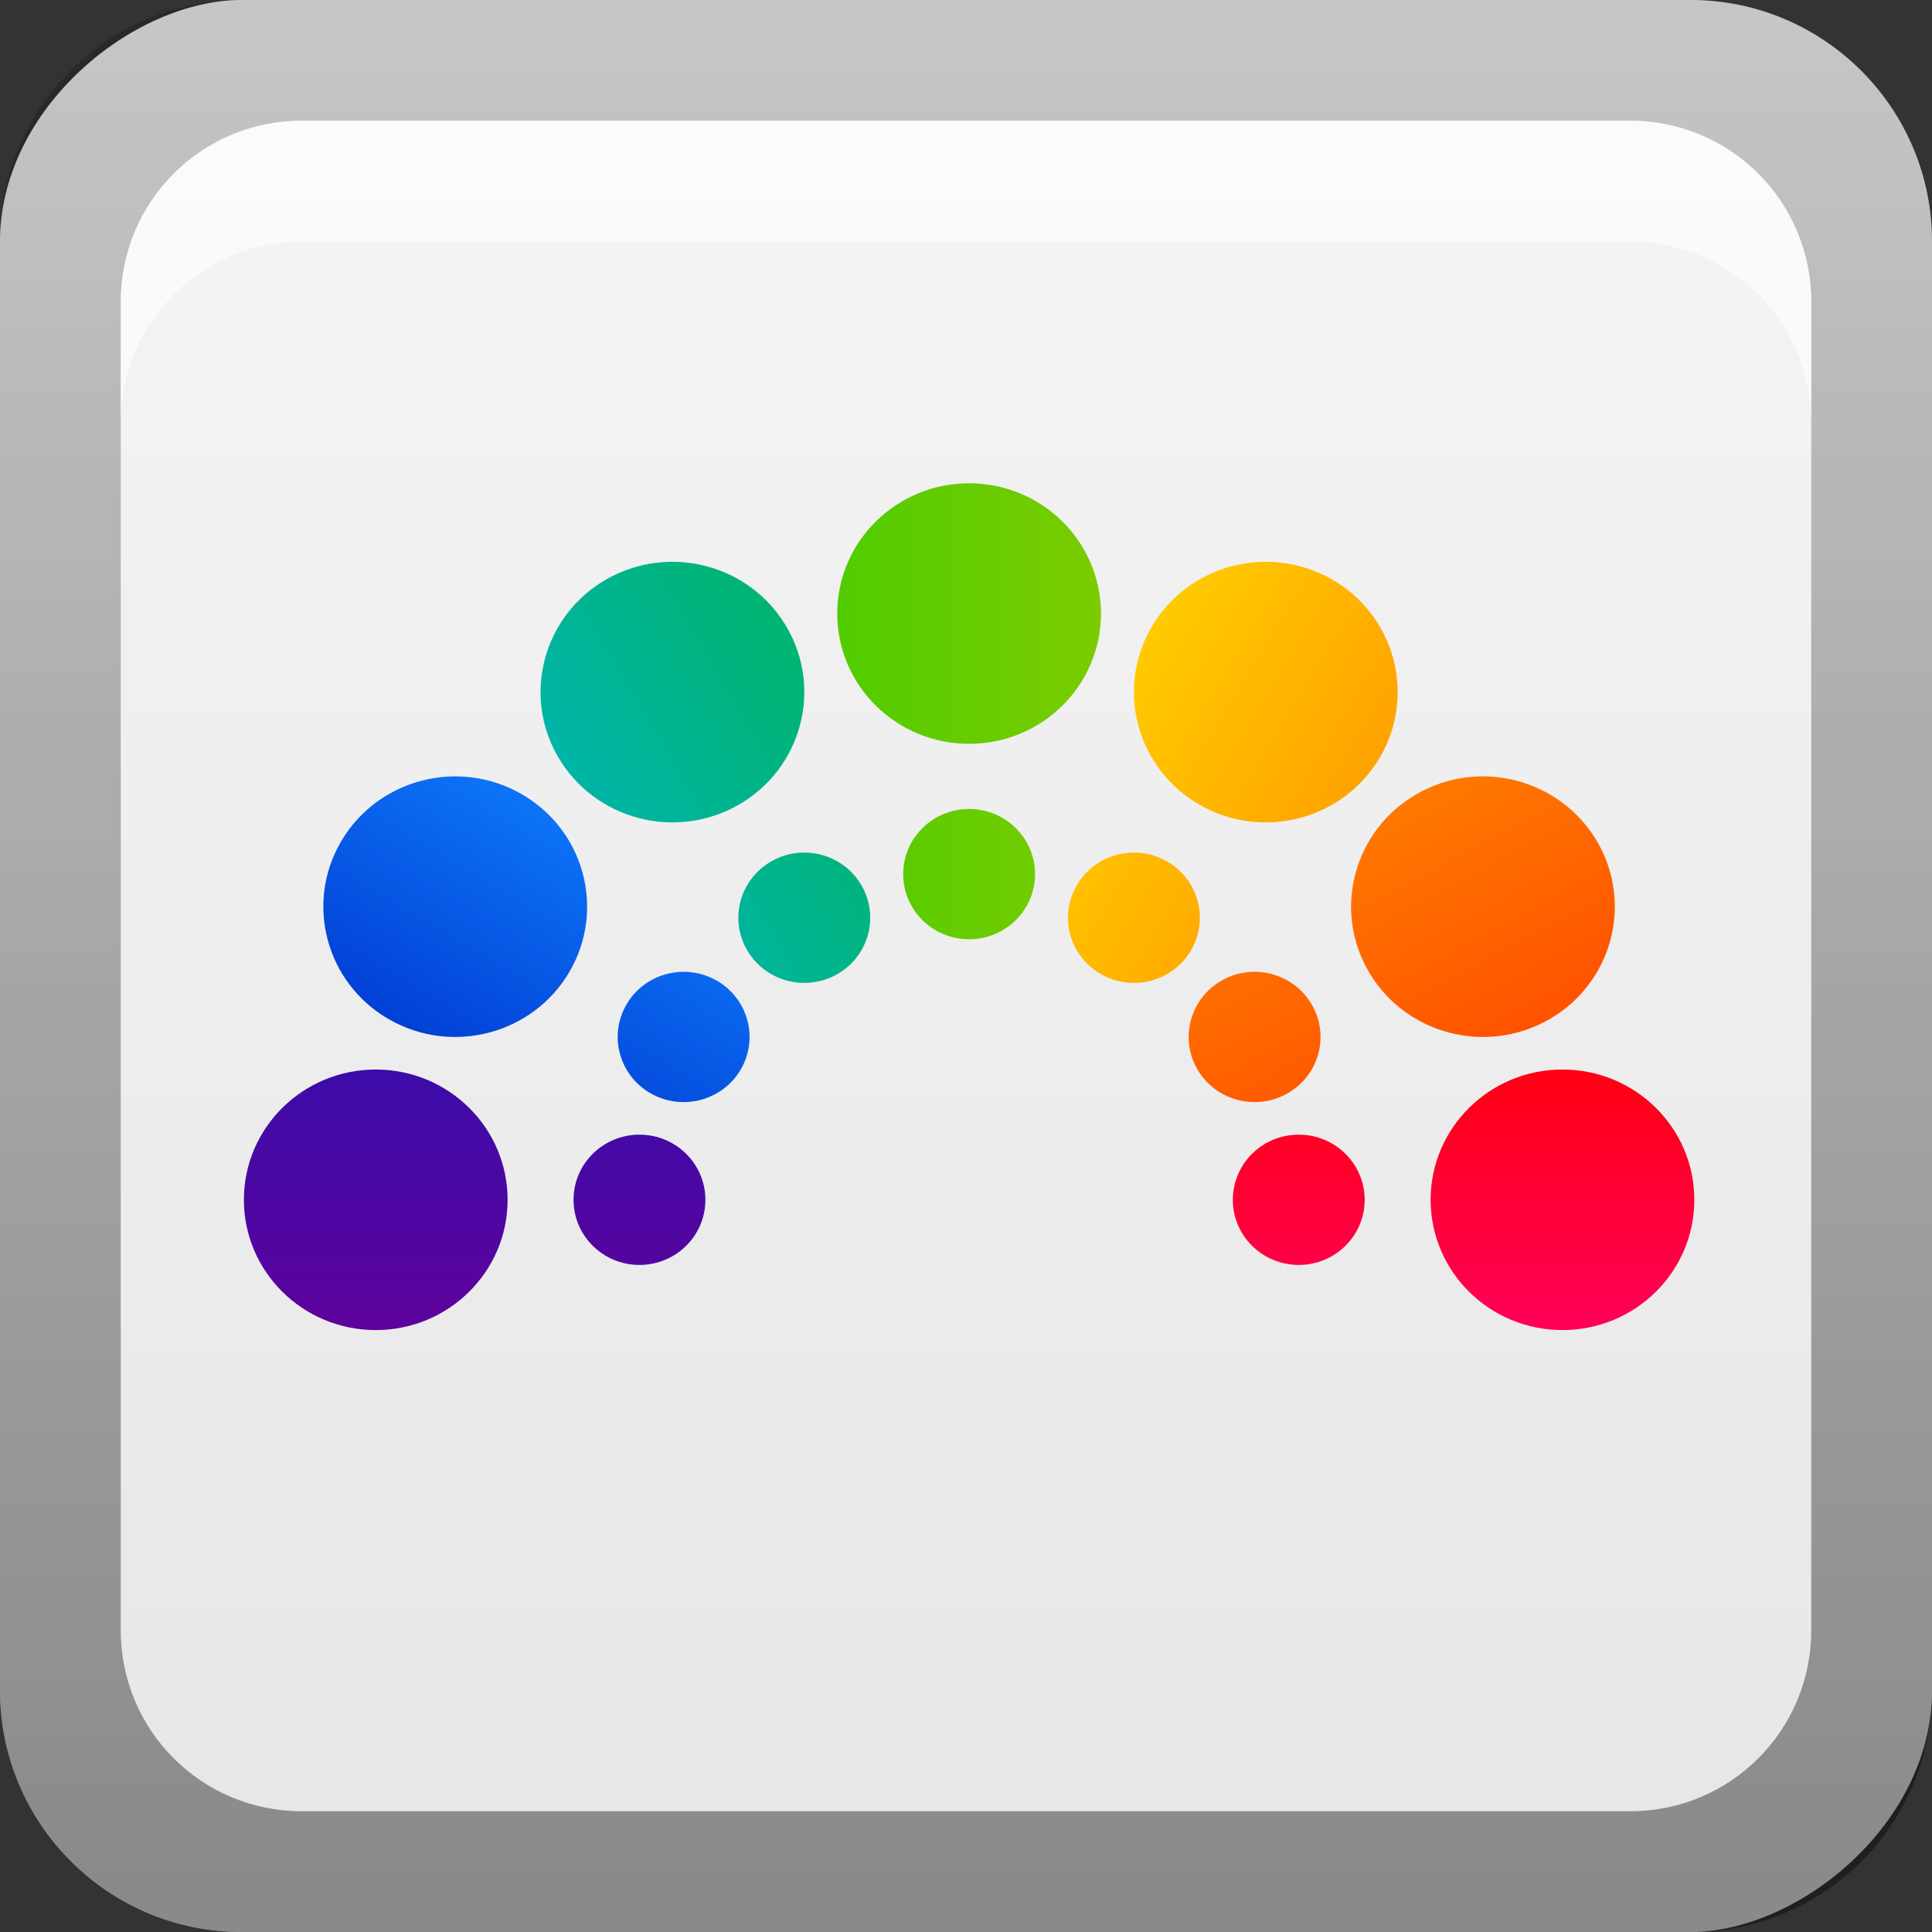 <?xml version="1.0" encoding="UTF-8" standalone="no"?>
<!-- Created with Inkscape (http://www.inkscape.org/) -->

<svg
   xmlns:dc="http://purl.org/dc/elements/1.1/"
   xmlns:cc="http://creativecommons.org/ns#"
   xmlns:rdf="http://www.w3.org/1999/02/22-rdf-syntax-ns#"
   xmlns:svg="http://www.w3.org/2000/svg"
   xmlns="http://www.w3.org/2000/svg"
   xmlns:xlink="http://www.w3.org/1999/xlink"
   xmlns:sodipodi="http://sodipodi.sourceforge.net/DTD/sodipodi-0.dtd"
   xmlns:inkscape="http://www.inkscape.org/namespaces/inkscape"
   width="16"
   height="16"
   id="svg2"
   sodipodi:version="0.32"
   inkscape:version="0.47 r22583"
   version="1.0"
   sodipodi:docname="application-x-theme.svg"
   inkscape:output_extension="org.inkscape.output.svg.inkscape"
   style="display:inline">
  <rect width="100%" height="100%" fill="#333333" stroke="none"/>
  <defs
     id="defs4">
    <inkscape:perspective
       sodipodi:type="inkscape:persp3d"
       inkscape:vp_x="0 : 8 : 1"
       inkscape:vp_y="0 : 1000 : 0"
       inkscape:vp_z="16 : 8 : 1"
       inkscape:persp3d-origin="8 : 5.3333333 : 1"
       id="perspective26" />
    <linearGradient
       inkscape:collect="always"
       id="linearGradient3327">
      <stop
         style="stop-color:#000000;stop-opacity:1;"
         offset="0"
         id="stop3330" />
      <stop
         style="stop-color:#000000;stop-opacity:0;"
         offset="1"
         id="stop3333" />
    </linearGradient>
    <linearGradient
       id="ButtonColor"
       x1="10.32"
       y1="21"
       x2="10.32"
       y2="0.999"
       gradientUnits="userSpaceOnUse">
      <stop
         style="stop-color:#e6e6e6;stop-opacity:1;"
         offset="0"
         id="stop3189" />
      <stop
         style="stop-color:#f5f5f5;stop-opacity:1;"
         offset="1"
         id="stop3191" />
    </linearGradient>
    <linearGradient
       inkscape:collect="always"
       xlink:href="#linearGradient3327"
       id="linearGradient3192"
       x1="9.057"
       y1="10.203"
       x2="9.057"
       y2="-12.199"
       gradientUnits="userSpaceOnUse"
       gradientTransform="translate(0,5.801)" />
    <linearGradient
       inkscape:collect="always"
       xlink:href="#ButtonColor"
       id="linearGradient3204"
       x1="1"
       y1="9"
       x2="15"
       y2="9"
       gradientUnits="userSpaceOnUse"
       gradientTransform="translate(-16,-1)" />
    <linearGradient
       inkscape:collect="always"
       xlink:href="#ButtonColor"
       id="linearGradient3173"
       gradientUnits="userSpaceOnUse"
       gradientTransform="translate(-16,-1)"
       x1="1"
       y1="9"
       x2="15"
       y2="9" />
    <linearGradient
       inkscape:collect="always"
       xlink:href="#ButtonColor"
       id="linearGradient3177"
       gradientUnits="userSpaceOnUse"
       gradientTransform="translate(-16,-1)"
       x1="1"
       y1="9"
       x2="15"
       y2="9" />
    <linearGradient
       inkscape:collect="always"
       xlink:href="#ButtonColor"
       id="linearGradient3179"
       gradientUnits="userSpaceOnUse"
       gradientTransform="matrix(0,-1,1,0,-1,16)"
       x1="1"
       y1="9"
       x2="15"
       y2="9" />
    <linearGradient
       inkscape:collect="always"
       xlink:href="#linearGradient3327"
       id="linearGradient3612"
       x1="8"
       y1="15"
       x2="8"
       y2="-1"
       gradientUnits="userSpaceOnUse" />
    <inkscape:perspective
       id="perspective3752"
       inkscape:persp3d-origin="0.5 : 0.33333333 : 1"
       inkscape:vp_z="1 : 0.5 : 1"
       inkscape:vp_y="0 : 1000 : 0"
       inkscape:vp_x="0 : 0.5 : 1"
       sodipodi:type="inkscape:persp3d" />
    <linearGradient
       inkscape:collect="always"
       xlink:href="#ButtonColor-5"
       id="linearGradient3204-0"
       x1="1"
       y1="9"
       x2="16.956"
       y2="9"
       gradientUnits="userSpaceOnUse"
       gradientTransform="translate(-17,-2)" />
    <linearGradient
       id="ButtonColor-5"
       x1="10.32"
       y1="21"
       x2="10.32"
       y2="0.999"
       gradientUnits="userSpaceOnUse">
      <stop
         style="stop-color:#e6e6e6;stop-opacity:1;"
         offset="0"
         id="stop3189-0" />
      <stop
         style="stop-color:#f5f5f5;stop-opacity:1;"
         offset="1"
         id="stop3191-2" />
    </linearGradient>
    <linearGradient
       y2="-19.304"
       x2="9.057"
       y1="10.203"
       x1="9.057"
       gradientTransform="translate(-0.5,5.301)"
       gradientUnits="userSpaceOnUse"
       id="linearGradient2897"
       xlink:href="#linearGradient3327-7"
       inkscape:collect="always" />
    <linearGradient
       inkscape:collect="always"
       id="linearGradient3327-7">
      <stop
         style="stop-color:#000000;stop-opacity:1;"
         offset="0"
         id="stop3330-6" />
      <stop
         style="stop-color:#000000;stop-opacity:0;"
         offset="1"
         id="stop3333-8" />
    </linearGradient>
    <linearGradient
       y2="9"
       x2="16.956"
       y1="9"
       x1="1"
       gradientTransform="translate(-17,-2)"
       gradientUnits="userSpaceOnUse"
       id="linearGradient3767"
       xlink:href="#ButtonColor-5"
       inkscape:collect="always" />
    <inkscape:perspective
       id="perspective3243"
       inkscape:persp3d-origin="0.5 : 0.33333333 : 1"
       inkscape:vp_z="1 : 0.5 : 1"
       inkscape:vp_y="0 : 1000 : 0"
       inkscape:vp_x="0 : 0.5 : 1"
       sodipodi:type="inkscape:persp3d" />
    <radialGradient
       inkscape:collect="always"
       xlink:href="#linearGradient4193-9"
       id="radialGradient3162"
       gradientUnits="userSpaceOnUse"
       cx="-62"
       cy="54"
       fx="-62"
       fy="54"
       r="2"
       gradientTransform="matrix(0.364,0,0,0.364,30.909,-15.402)" />
    <linearGradient
       inkscape:collect="always"
       id="linearGradient4193-9">
      <stop
         style="stop-color:#ffffff;stop-opacity:1;"
         offset="0"
         id="stop4195-8" />
      <stop
         style="stop-color:#ffffff;stop-opacity:0;"
         offset="1"
         id="stop4197-2" />
    </linearGradient>
    <radialGradient
       inkscape:collect="always"
       xlink:href="#linearGradient4193-9"
       id="radialGradient3165"
       gradientUnits="userSpaceOnUse"
       gradientTransform="matrix(0.364,0,0,0.364,30.909,-15.402)"
       cx="-70"
       cy="54"
       fx="-70"
       fy="54"
       r="4" />
    <radialGradient
       inkscape:collect="always"
       xlink:href="#linearGradient4193-9"
       id="radialGradient3171"
       gradientUnits="userSpaceOnUse"
       gradientTransform="matrix(0.364,0,0,0.364,30.909,-15.402)"
       cx="-60.66"
       cy="49"
       fx="-60.66"
       fy="49"
       r="2" />
    <radialGradient
       inkscape:collect="always"
       xlink:href="#linearGradient4193-9"
       id="radialGradient3174"
       gradientUnits="userSpaceOnUse"
       gradientTransform="matrix(0.364,0,0,0.364,30.909,-15.402)"
       cx="-67.588"
       cy="45"
       fx="-67.588"
       fy="45"
       r="4.001" />
    <radialGradient
       inkscape:collect="always"
       xlink:href="#linearGradient4193-9"
       id="radialGradient3180"
       gradientUnits="userSpaceOnUse"
       gradientTransform="matrix(0.364,0,0,0.364,30.909,-15.402)"
       cx="-57"
       cy="45.34"
       fx="-57"
       fy="45.34"
       r="2" />
    <radialGradient
       inkscape:collect="always"
       xlink:href="#linearGradient4193-9"
       id="radialGradient3183"
       gradientUnits="userSpaceOnUse"
       gradientTransform="matrix(0.364,0,0,0.364,30.909,-15.402)"
       cx="-61"
       cy="38.412"
       fx="-61"
       fy="38.412"
       r="4.001" />
    <radialGradient
       inkscape:collect="always"
       xlink:href="#linearGradient4193-9"
       id="radialGradient3189"
       gradientUnits="userSpaceOnUse"
       cx="-52"
       cy="44"
       fx="-52"
       fy="44"
       r="2"
       gradientTransform="matrix(0.364,0,0,0.364,30.909,-15.402)" />
    <radialGradient
       inkscape:collect="always"
       xlink:href="#linearGradient4193-9"
       id="radialGradient3192"
       gradientUnits="userSpaceOnUse"
       gradientTransform="matrix(0.364,0,0,0.364,30.909,-15.402)"
       cx="-52"
       cy="36"
       fx="-52"
       fy="36"
       r="4" />
    <radialGradient
       inkscape:collect="always"
       xlink:href="#linearGradient4193-9"
       id="radialGradient3198"
       gradientUnits="userSpaceOnUse"
       gradientTransform="matrix(0.364,0,0,0.364,30.909,-15.402)"
       cx="-47"
       cy="45.34"
       fx="-47"
       fy="45.34"
       r="2" />
    <radialGradient
       inkscape:collect="always"
       xlink:href="#linearGradient4193-9"
       id="radialGradient3201"
       gradientUnits="userSpaceOnUse"
       gradientTransform="matrix(0.364,0,0,0.364,30.909,-15.402)"
       cx="-43"
       cy="38.412"
       fx="-43"
       fy="38.412"
       r="4.001" />
    <radialGradient
       inkscape:collect="always"
       xlink:href="#linearGradient4193-9"
       id="radialGradient3207"
       gradientUnits="userSpaceOnUse"
       gradientTransform="matrix(0.364,0,0,0.364,30.909,-15.402)"
       cx="-43.34"
       cy="49"
       fx="-43.34"
       fy="49"
       r="2" />
    <radialGradient
       inkscape:collect="always"
       xlink:href="#linearGradient4193-9"
       id="radialGradient3210"
       gradientUnits="userSpaceOnUse"
       gradientTransform="matrix(0.364,0,0,0.364,30.909,-15.402)"
       cx="-36.412"
       cy="45"
       fx="-36.412"
       fy="45"
       r="4.001" />
    <radialGradient
       inkscape:collect="always"
       xlink:href="#linearGradient4193-9"
       id="radialGradient3216"
       gradientUnits="userSpaceOnUse"
       cx="-42"
       cy="54"
       fx="-42"
       fy="54"
       r="2"
       gradientTransform="matrix(0.364,0,0,0.364,30.909,-15.402)" />
    <radialGradient
       inkscape:collect="always"
       xlink:href="#linearGradient4193-9"
       id="radialGradient3219"
       gradientUnits="userSpaceOnUse"
       cx="-34"
       cy="54"
       fx="-34"
       fy="54"
       r="4"
       gradientTransform="matrix(0.364,0,0,0.364,30.909,-15.402)" />
    <linearGradient
       inkscape:collect="always"
       xlink:href="#linearGradient4053-8"
       id="linearGradient4059-2"
       x1="78"
       y1="48"
       x2="78"
       y2="60"
       gradientUnits="userSpaceOnUse" />
    <linearGradient
       id="linearGradient4053-8">
      <stop
         style="stop-color:#ff0000;stop-opacity:1;"
         offset="0"
         id="stop4055-2" />
      <stop
         style="stop-color:#ff006b;stop-opacity:1;"
         offset="1"
         id="stop4057-8" />
    </linearGradient>
    <linearGradient
       inkscape:collect="always"
       xlink:href="#linearGradient4045-8"
       id="linearGradient4051-9"
       x1="71"
       y1="34"
       x2="77"
       y2="45"
       gradientUnits="userSpaceOnUse" />
    <linearGradient
       id="linearGradient4045-8">
      <stop
         style="stop-color:#ff8200;stop-opacity:1;"
         offset="0"
         id="stop4047-7" />
      <stop
         style="stop-color:#ff4700;stop-opacity:1;"
         offset="1"
         id="stop4049-9" />
    </linearGradient>
    <linearGradient
       inkscape:collect="always"
       xlink:href="#linearGradient4037-7"
       id="linearGradient4043-7"
       x1="58"
       y1="25"
       x2="68"
       y2="31"
       gradientUnits="userSpaceOnUse" />
    <linearGradient
       id="linearGradient4037-7">
      <stop
         style="stop-color:#ffd500;stop-opacity:1;"
         offset="0"
         id="stop4039-4" />
      <stop
         style="stop-color:#ff9a00;stop-opacity:1;"
         offset="1"
         id="stop4041-5" />
    </linearGradient>
    <linearGradient
       inkscape:collect="always"
       xlink:href="#linearGradient4029-7"
       id="linearGradient4035-4"
       x1="42"
       y1="32"
       x2="54"
       y2="32"
       gradientUnits="userSpaceOnUse" />
    <linearGradient
       id="linearGradient4029-7">
      <stop
         style="stop-color:#46cc00;stop-opacity:1;"
         offset="0"
         id="stop4031-8" />
      <stop
         style="stop-color:#85cc00;stop-opacity:1;"
         offset="1"
         id="stop4033-7" />
    </linearGradient>
    <linearGradient
       inkscape:collect="always"
       xlink:href="#linearGradient4021-8"
       id="linearGradient4027-3"
       x1="28"
       y1="31"
       x2="38.1"
       y2="25.169"
       gradientUnits="userSpaceOnUse" />
    <linearGradient
       id="linearGradient4021-8">
      <stop
         style="stop-color:#00b4b4;stop-opacity:1;"
         offset="0"
         id="stop4023-1" />
      <stop
         style="stop-color:#00b464;stop-opacity:1;"
         offset="1"
         id="stop4025-7" />
    </linearGradient>
    <linearGradient
       inkscape:collect="always"
       xlink:href="#linearGradient4013-8"
       id="linearGradient4019-7"
       x1="19"
       y1="44"
       x2="25"
       y2="34"
       gradientUnits="userSpaceOnUse" />
    <linearGradient
       id="linearGradient4013-8">
      <stop
         style="stop-color:#0033cc;stop-opacity:1;"
         offset="0"
         id="stop4015-9" />
      <stop
         style="stop-color:#0e7eff;stop-opacity:1;"
         offset="1"
         id="stop4017-7" />
    </linearGradient>
    <linearGradient
       y2="47.958"
       x2="18"
       y1="60"
       x1="18"
       gradientUnits="userSpaceOnUse"
       id="linearGradient3805"
       xlink:href="#linearGradient4005-1"
       inkscape:collect="always" />
    <linearGradient
       id="linearGradient4005-1">
      <stop
         style="stop-color:#660099;stop-opacity:1;"
         offset="0"
         id="stop4007-6" />
      <stop
         style="stop-color:#330eac;stop-opacity:1;"
         offset="1"
         id="stop4009-0" />
    </linearGradient>
    <linearGradient
       y2="47.958"
       x2="18"
       y1="60"
       x1="18"
       gradientUnits="userSpaceOnUse"
       id="linearGradient3392"
       xlink:href="#linearGradient4005-1"
       inkscape:collect="always" />
    <linearGradient
       inkscape:collect="always"
       xlink:href="#linearGradient4053-8"
       id="linearGradient3236"
       gradientUnits="userSpaceOnUse"
       x1="78"
       y1="48"
       x2="78"
       y2="60" />
    <linearGradient
       inkscape:collect="always"
       xlink:href="#linearGradient4045-8"
       id="linearGradient3238"
       gradientUnits="userSpaceOnUse"
       x1="71"
       y1="34"
       x2="77"
       y2="45" />
    <linearGradient
       inkscape:collect="always"
       xlink:href="#linearGradient4037-7"
       id="linearGradient3240"
       gradientUnits="userSpaceOnUse"
       x1="58"
       y1="25"
       x2="68"
       y2="31" />
    <linearGradient
       inkscape:collect="always"
       xlink:href="#linearGradient4029-7"
       id="linearGradient3242"
       gradientUnits="userSpaceOnUse"
       x1="42"
       y1="32"
       x2="54"
       y2="32" />
    <linearGradient
       inkscape:collect="always"
       xlink:href="#linearGradient4021-8"
       id="linearGradient3244"
       gradientUnits="userSpaceOnUse"
       x1="28"
       y1="31"
       x2="38.1"
       y2="25.169" />
    <linearGradient
       inkscape:collect="always"
       xlink:href="#linearGradient4013-8"
       id="linearGradient3246"
       gradientUnits="userSpaceOnUse"
       x1="19"
       y1="44"
       x2="25"
       y2="34" />
    <linearGradient
       inkscape:collect="always"
       xlink:href="#linearGradient4005-1"
       id="linearGradient3248"
       gradientUnits="userSpaceOnUse"
       x1="18"
       y1="60"
       x2="18"
       y2="47.958" />
    <linearGradient
       inkscape:collect="always"
       xlink:href="#linearGradient4053-8"
       id="linearGradient3268"
       gradientUnits="userSpaceOnUse"
       x1="78"
       y1="48"
       x2="78"
       y2="60" />
    <linearGradient
       inkscape:collect="always"
       xlink:href="#linearGradient4045-8"
       id="linearGradient3270"
       gradientUnits="userSpaceOnUse"
       x1="71"
       y1="34"
       x2="77"
       y2="45" />
    <linearGradient
       inkscape:collect="always"
       xlink:href="#linearGradient4037-7"
       id="linearGradient3272"
       gradientUnits="userSpaceOnUse"
       x1="58"
       y1="25"
       x2="68"
       y2="31" />
    <linearGradient
       inkscape:collect="always"
       xlink:href="#linearGradient4029-7"
       id="linearGradient3274"
       gradientUnits="userSpaceOnUse"
       x1="42"
       y1="32"
       x2="54"
       y2="32" />
    <linearGradient
       inkscape:collect="always"
       xlink:href="#linearGradient4021-8"
       id="linearGradient3276"
       gradientUnits="userSpaceOnUse"
       x1="28"
       y1="31"
       x2="38.1"
       y2="25.169" />
    <linearGradient
       inkscape:collect="always"
       xlink:href="#linearGradient4013-8"
       id="linearGradient3278"
       gradientUnits="userSpaceOnUse"
       x1="19"
       y1="44"
       x2="25"
       y2="34" />
    <linearGradient
       inkscape:collect="always"
       xlink:href="#linearGradient4005-1"
       id="linearGradient3280"
       gradientUnits="userSpaceOnUse"
       x1="18"
       y1="60"
       x2="18"
       y2="47.958" />
  </defs>
  <sodipodi:namedview
     id="base"
     pagecolor="#ffffff"
     bordercolor="#e7e7e7"
     borderopacity="1"
     inkscape:pageopacity="0.0"
     inkscape:pageshadow="2"
     inkscape:zoom="28.04203"
     inkscape:cx="3.2223421"
     inkscape:cy="12.118795"
     inkscape:document-units="px"
     inkscape:current-layer="layer1"
     showgrid="true"
     inkscape:showpageshadow="false"
     showguides="false"
     inkscape:guide-bbox="true"
     inkscape:window-width="1920"
     inkscape:window-height="1023"
     inkscape:window-x="0"
     inkscape:window-y="24"
     inkscape:window-maximized="1"
     inkscape:snap-global="false">
    <sodipodi:guide
       orientation="1,0"
       position="0,112"
       id="guide2383" />
    <sodipodi:guide
       orientation="0,1"
       position="26.278,128"
       id="guide2385" />
    <sodipodi:guide
       orientation="1,0"
       position="128,54.082"
       id="guide2387" />
    <sodipodi:guide
       orientation="0,1"
       position="78.156,0"
       id="guide2389" />
    <sodipodi:guide
       orientation="0,1"
       position="60.864,64.085"
       id="guide2391" />
    <inkscape:grid
       type="xygrid"
       id="grid3672"
       visible="true"
       enabled="true" />
  </sodipodi:namedview>
  <g
     inkscape:label="Button"
     inkscape:groupmode="layer"
     id="layer1">
    <rect
       ry="2"
       rx="2"
       y="0"
       x="-16"
       height="16"
       width="16"
       id="rect3196"
       style="fill:url(#linearGradient3767);fill-opacity:1;fill-rule:nonzero;stroke:none;display:inline"
       transform="matrix(0,-1,1,0,0,0)" />
    <path
       style="opacity:0.4;fill:url(#linearGradient2897);fill-opacity:1;fill-rule:nonzero;stroke:none;display:inline"
       d="M 2,0 C 0.892,0 0,0.892 0,2 l 0,12 c 0,1.108 0.892,2 2,2 l 12,0 c 1.108,0 2,-0.892 2,-2 L 16,2 C 16,0.892 15.108,0 14,0 L 2,0 z m 0.5,1 11,0 C 14.331,1 15,1.669 15,2.5 l 0,11 c 0,0.831 -0.669,1.5 -1.5,1.5 l -11,0 C 1.669,15 1,14.331 1,13.5 L 1,2.5 C 1,1.669 1.669,1 2.5,1 z"
       id="rect2410" />
    <path
       style="opacity:0.6;fill:#ffffff;fill-opacity:1;stroke:none;display:inline"
       d="M 2.5,1 C 1.669,1 1,1.669 1,2.5 l 0,1 C 1,2.669 1.669,2 2.5,2 l 11,0 C 14.331,2 15,2.669 15,3.5 l 0,-1 C 15,1.669 14.331,1 13.5,1 l -11,0 z"
       id="rect3770" />
    <g
       id="g3226"
       transform="matrix(0.75,0,0,0.741,-0.987,6.784)">
      <g
         style="display:inline"
         id="g4434"
         transform="matrix(0.364,0,0,0.364,-5.455,-15.402)">
        <path
           sodipodi:nodetypes="csssccsssc"
           inkscape:transform-center-x="-22"
           id="path3949"
           d="m 66,50 c -2.209,0 -4,1.791 -4,4 0,2.209 1.791,4 4,4 2.209,0 4,-1.791 4,-4 0,-2.209 -1.791,-4 -4,-4 z m -8,2 c -1.105,0 -2,0.895 -2,2 0,1.105 0.895,2 2,2 1.105,0 2,-0.895 2,-2 0,-1.105 -0.895,-2 -2,-2 z"
           style="color:#000000;fill:url(#linearGradient3236);fill-opacity:1;fill-rule:nonzero;stroke:none;stroke-width:1;marker:none;visibility:visible;display:inline;overflow:visible;enable-background:accumulate" />
        <path
           sodipodi:nodetypes="csssccsssc"
           inkscape:transform-center-y="-12.000334"
           style="color:#000000;fill:url(#linearGradient3238);fill-opacity:1;fill-rule:nonzero;stroke:none;stroke-width:1;marker:none;visibility:visible;display:inline;overflow:visible;enable-background:accumulate"
           d="m 61.588,41.536 c -1.913,1.105 -2.569,3.551 -1.464,5.464 1.105,1.913 3.551,2.569 5.464,1.464 1.913,-1.105 2.569,-3.551 1.464,-5.464 -1.105,-1.913 -3.551,-2.569 -5.464,-1.464 z m -5.928,5.732 C 54.704,47.82 54.376,49.043 54.928,50 c 0.552,0.957 1.775,1.284 2.732,0.732 C 58.617,50.18 58.945,48.957 58.392,48 57.84,47.043 56.617,46.716 55.66,47.268 z"
           id="path3951"
           inkscape:transform-center-x="-19.320842" />
        <path
           sodipodi:nodetypes="csssccsssc"
           inkscape:transform-center-x="-12.000334"
           id="path3953"
           d="M 53.536,36.412 C 52.431,38.325 53.087,40.771 55,41.876 c 1.913,1.105 4.36,0.449 5.464,-1.464 C 61.569,38.498 60.913,36.052 59,34.947 c -1.913,-1.105 -4.36,-0.449 -5.464,1.464 z m -2.268,7.928 C 50.716,45.296 51.043,46.52 52,47.072 c 0.957,0.552 2.18,0.225 2.732,-0.732 C 55.284,45.383 54.957,44.16 54,43.608 53.043,43.055 51.82,43.383 51.268,44.34 z"
           style="color:#000000;fill:url(#linearGradient3240);fill-opacity:1;fill-rule:nonzero;stroke:none;stroke-width:1;marker:none;visibility:visible;display:inline;overflow:visible;enable-background:accumulate"
           inkscape:transform-center-y="-19.320842" />
        <path
           sodipodi:nodetypes="csssccsssc"
           inkscape:transform-center-y="-22"
           style="color:#000000;fill:url(#linearGradient3242);fill-opacity:1;fill-rule:nonzero;stroke:none;stroke-width:1;marker:none;visibility:visible;display:inline;overflow:visible;enable-background:accumulate"
           d="m 44,36 c 0,2.209 1.791,4 4,4 2.209,0 4,-1.791 4,-4 C 52,33.791 50.209,32 48,32 c -2.209,0 -4,1.791 -4,4 z m 2,8 c 10e-7,1.105 0.895,2 2,2 1.105,0 2,-0.895 2,-2 0,-1.105 -0.895,-2 -2,-2 -1.105,0 -2,0.895 -2,2 z"
           id="path3955" />
        <path
           sodipodi:nodetypes="csssccsssc"
           inkscape:transform-center-x="12.000334"
           id="path3957"
           d="m 35.536,40.412 c 1.105,1.913 3.551,2.569 5.464,1.464 1.913,-1.105 2.569,-3.551 1.464,-5.464 C 41.36,34.498 38.913,33.843 37,34.947 c -1.913,1.105 -2.569,3.551 -1.464,5.464 z m 5.732,5.928 C 41.82,47.296 43.043,47.624 44,47.072 44.957,46.52 45.284,45.296 44.732,44.34 44.18,43.383 42.957,43.055 42,43.608 c -0.957,0.552 -1.284,1.775 -0.732,2.732 z"
           style="color:#000000;fill:url(#linearGradient3244);fill-opacity:1;fill-rule:nonzero;stroke:none;stroke-width:1;marker:none;visibility:visible;display:inline;overflow:visible;enable-background:accumulate"
           inkscape:transform-center-y="-19.320842" />
        <path
           sodipodi:nodetypes="csssccsssc"
           inkscape:transform-center-y="-12.000334"
           style="color:#000000;fill:url(#linearGradient3246);fill-opacity:1;fill-rule:nonzero;stroke:none;stroke-width:1;marker:none;visibility:visible;display:inline;overflow:visible;enable-background:accumulate"
           d="M 30.412,48.464 C 32.325,49.569 34.771,48.913 35.876,47 36.98,45.087 36.325,42.64 34.412,41.536 32.498,40.431 30.052,41.087 28.947,43 c -1.105,1.913 -0.449,4.36 1.464,5.464 z m 7.928,2.268 C 39.296,51.284 40.52,50.957 41.072,50 41.624,49.043 41.296,47.82 40.34,47.268 39.383,46.716 38.16,47.043 37.608,48 c -0.552,0.957 -0.225,2.18 0.732,2.732 z"
           id="path3959"
           inkscape:transform-center-x="19.320842" />
        <path
           sodipodi:nodetypes="csssccsssc"
           inkscape:transform-center-x="22"
           id="path3961"
           d="m 30,58 c 2.209,0 4,-1.791 4,-4 C 34,51.791 32.209,50 30,50 c -2.209,0 -4,1.791 -4,4 0,2.209 1.791,4 4,4 z m 8,-2 c 1.105,0 2,-0.895 2,-2 10e-7,-1.105 -0.895,-2 -2,-2 -1.105,0 -2,0.895 -2,2 0,1.105 0.895,2 2,2 z"
           style="color:#000000;fill:url(#linearGradient3248);fill-opacity:1;fill-rule:nonzero;stroke:none;stroke-width:1;marker:none;visibility:visible;display:inline;overflow:visible;enable-background:accumulate" />
      </g>
    </g>
  </g>
  <g
     inkscape:groupmode="layer"
     id="layer2"
     inkscape:label="Symbol"
     sodipodi:insensitive="true" />
</svg>
